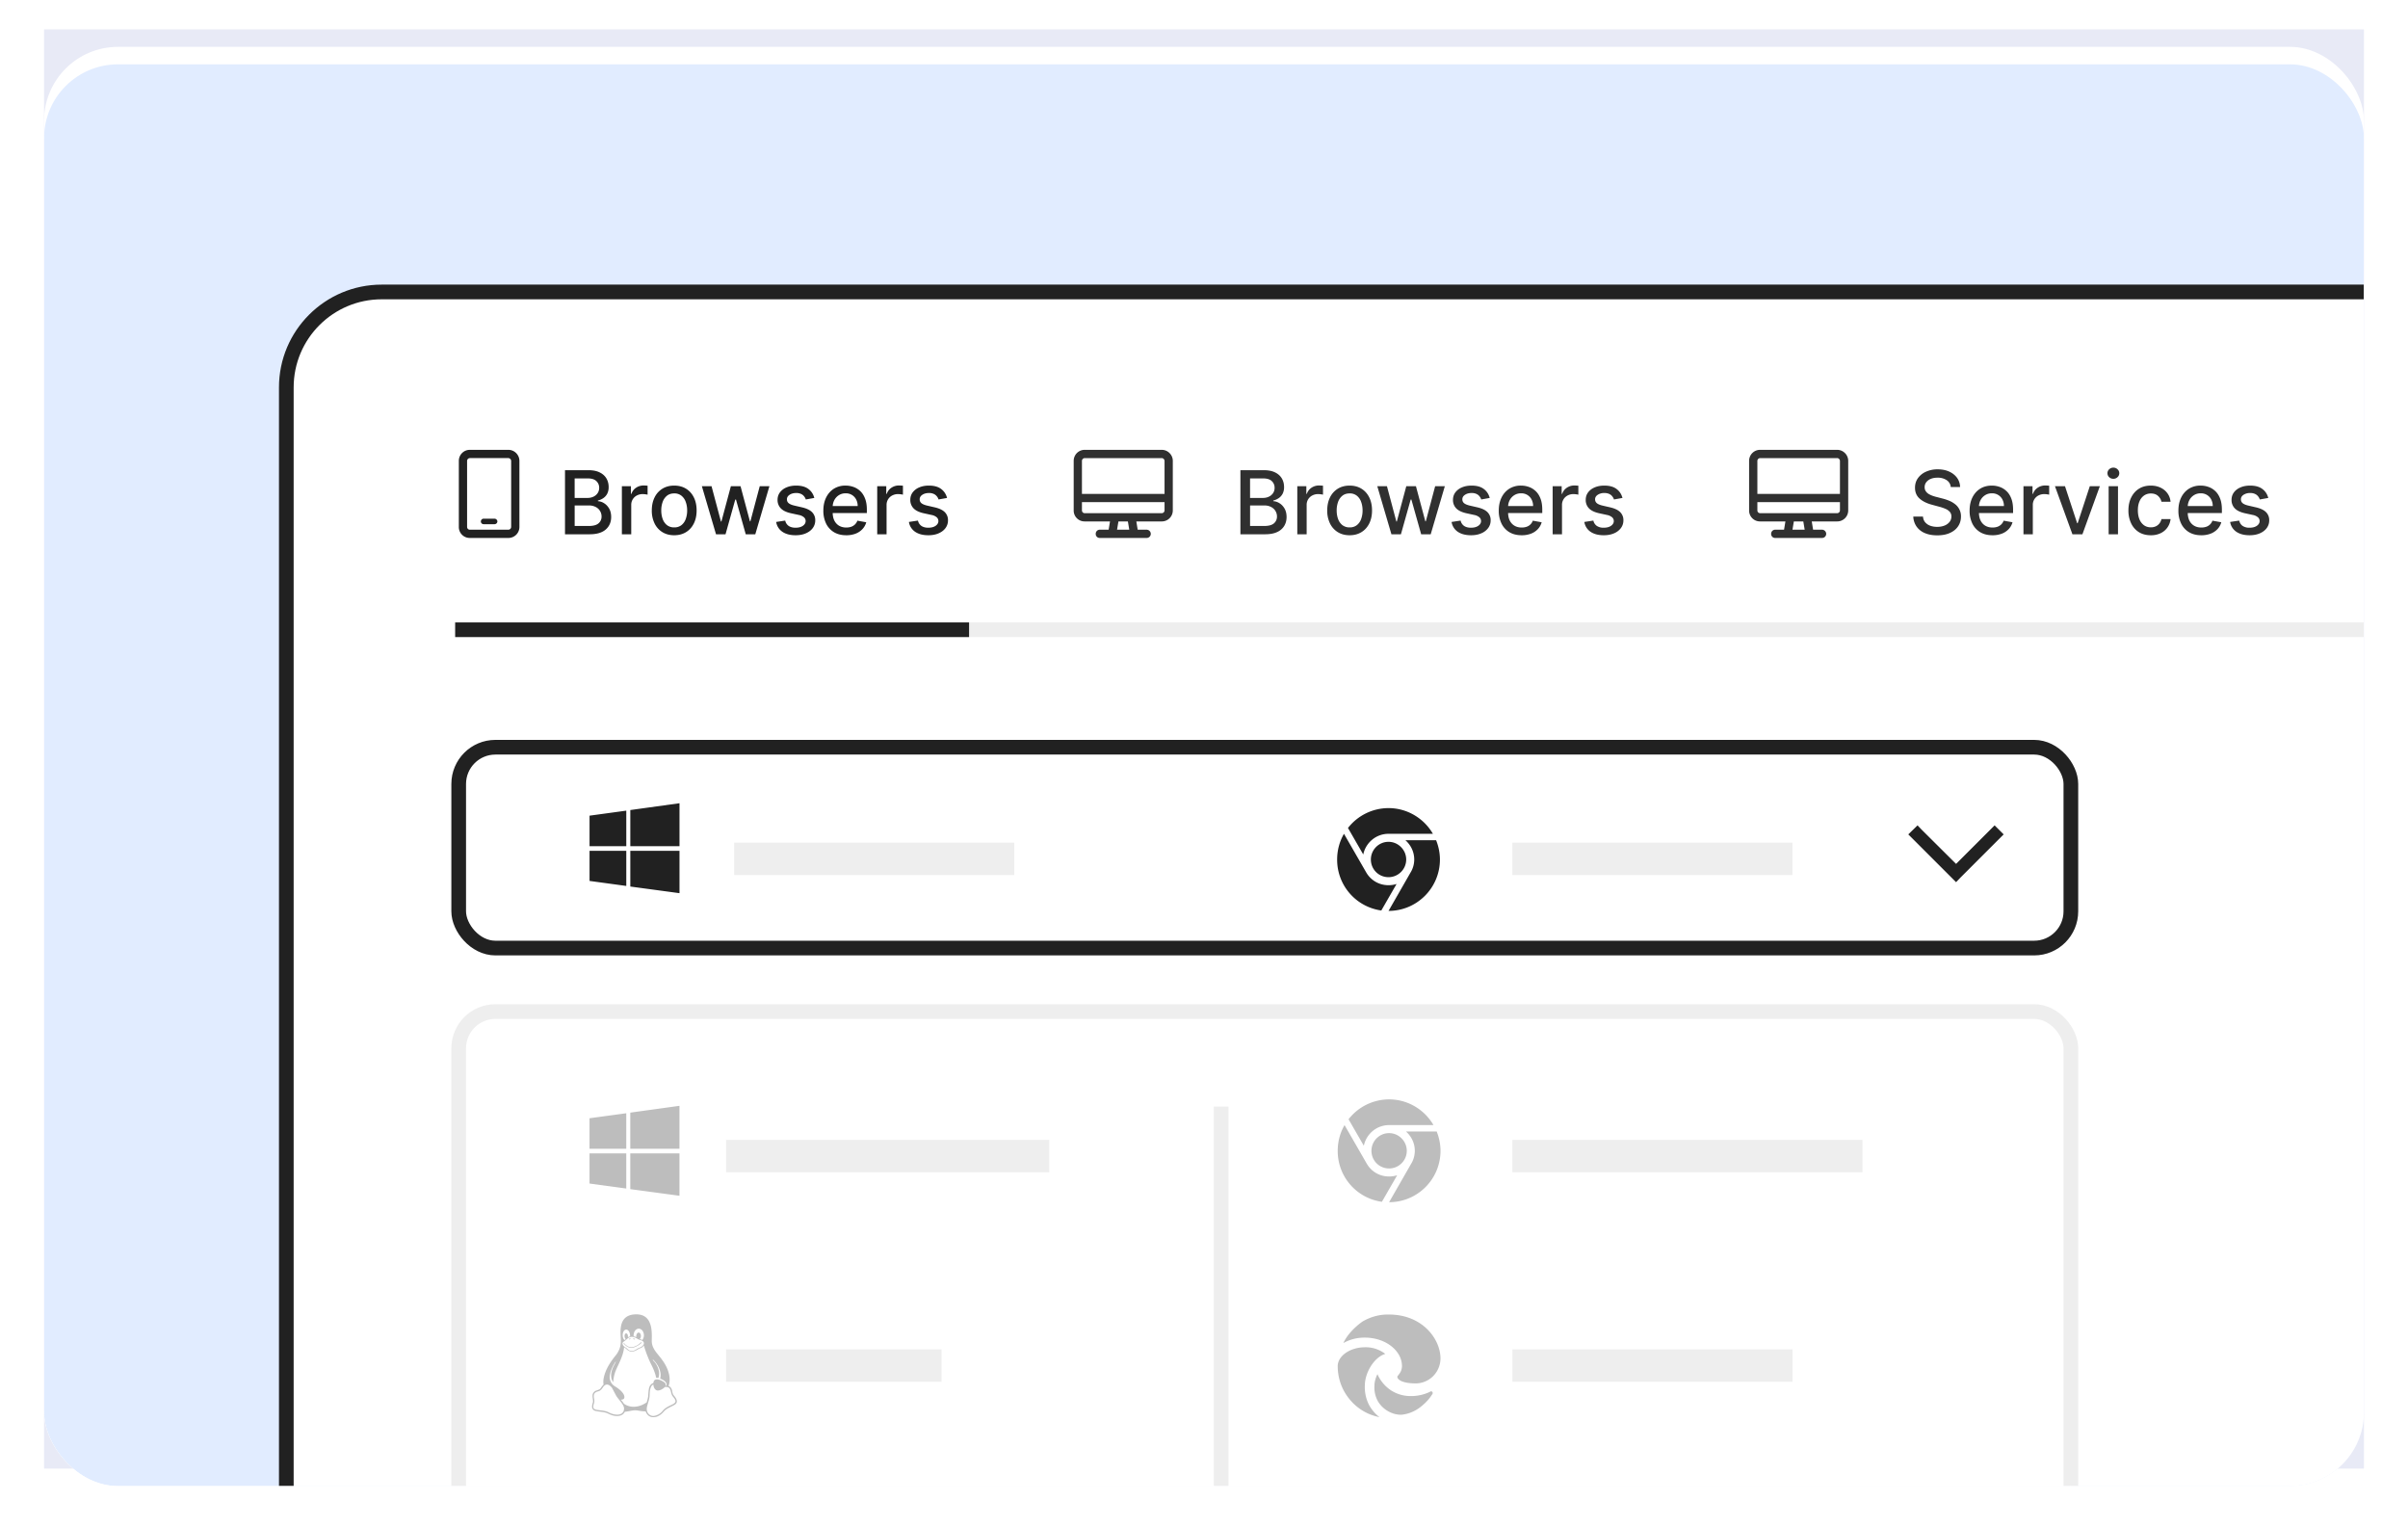 <svg width="164" height="104" viewBox="0 0 164 104" fill="none" xmlns="http://www.w3.org/2000/svg">
    <path fill="#E8EAF6" d="M3 2h158v98H3z"/>
    <g filter="url(#h0lz9f11ba)">
        <g clip-path="url(#a5tqb3oc7b)">
            <rect x="3" y="2" width="158" height="98" rx="5.037" fill="#fff"/>
            <g filter="url(#mkumvq5iqc)">
                <g clip-path="url(#sosqarji5d)">
                    <rect x="3" y="2" width="158" height="98" rx="5.037" fill="#E1ECFF"/>
                    <rect x="19.5" y="17.5" width="219.13" height="96.591" rx="6.5" fill="#fff" stroke="#212121"/>
                    <rect x="31.24" y="66.5" width="109.799" height="67.24" rx="2.5" fill="#fff" stroke="#EEE"/>
                    <path fill="#EEE" d="M49.449 75.24h22.013v2.201H49.449zM103 75.24h23.847v2.201H103z"/>
                    <path d="m40.15 73.764 2.503-.342v2.42H40.15v-2.078zm0 4.444 2.503.341v-2.392H40.15v2.05zm2.776.382 3.35.451v-2.884h-3.35v2.433zm0-5.209v2.461h3.35v-2.925l-3.35.464zM91.107 75.979c0-.629.164-1.23.465-1.75l1.504 2.611c.3.534.861.889 1.531.889.192 0 .37-.027.547-.082l-1.039 1.805a3.486 3.486 0 0 1-3.008-3.473zm4.99.902c.165-.26.26-.574.26-.902 0-.52-.232-.984-.601-1.313h2.091c.165.41.26.862.26 1.313 0 1.941-1.572 3.5-3.5 3.5l1.49-2.598zm1.532-2.652h-3.022c-.861 0-1.558.615-1.722 1.408l-1.04-1.805a3.506 3.506 0 0 1 2.762-1.353c1.285 0 2.42.71 3.022 1.75zm-4.225 1.75c0-.656.533-1.203 1.203-1.203.656 0 1.203.547 1.203 1.203 0 .67-.547 1.203-1.203 1.203-.67 0-1.203-.533-1.203-1.203z" fill="#BDBDBD"/>
                    <path fill="#EEE" d="M49.449 89.503h14.675v2.201H49.449z"/>
                    <path d="M43.158 88.81c.014 0 .028.014.041.014.014 0 .041 0 .041-.013 0-.014-.027-.028-.04-.042-.028-.013-.055-.013-.069 0-.014 0-.014.014-.014.014 0 .014.028.014.041.028zm-.3.014c.027 0 .027-.013.04-.013.028-.014.055-.014.055-.028 0 0 0-.014-.013-.014-.014-.013-.041-.013-.069 0-.014.014-.055.028-.04.041 0 .014.013.028.026.014zm3.035 3.815c-.055-.055-.082-.15-.11-.26a.51.51 0 0 0-.136-.315c-.014-.013-.041-.027-.055-.04-.014-.014-.041-.014-.055-.028.123-.369.069-.738-.054-1.08-.15-.41-.424-.766-.63-1.012-.245-.3-.464-.574-.464-.984.014-.629.068-1.791-1.04-1.805-1.394 0-1.038 1.422-1.066 1.86-.013.314-.082.56-.3.875-.26.314-.63.806-.793 1.326-.082.246-.123.492-.082.724-.096.082-.164.206-.233.287-.055.055-.137.069-.232.11a.376.376 0 0 0-.246.191c-.041.055-.041.11-.041.178 0 .055 0 .11.013.164.014.11.028.205.014.273-.068.206-.082.342-.027.438.04.096.15.15.273.164.233.055.547.041.807.178.273.136.547.191.765.136a.482.482 0 0 0 .356-.273c.164 0 .355-.068.656-.096.205-.013.465.082.752.069l.041.082c.11.232.314.342.547.314.232-.013.465-.15.656-.383.191-.218.492-.314.697-.437.11-.055.192-.137.192-.246 0-.11-.055-.233-.205-.41zm-2.694-4.32c.137-.301.465-.301.602-.014a.54.54 0 0 1-.055.56c-.027-.013-.082-.04-.178-.068.014-.014.041-.041.055-.069.069-.163 0-.369-.123-.369-.096-.013-.191.15-.164.315a.447.447 0 0 0-.178-.055.577.577 0 0 1 .041-.3zm-.546-.165c.136 0 .273.192.26.465a.67.67 0 0 0-.151.055c.027-.123-.041-.274-.123-.26-.123 0-.137.287-.028.383.014.014.028 0-.082.068-.205-.191-.136-.71.123-.71zm-.192.834c.082-.068.192-.136.192-.15.068-.055.19-.191.382-.191.096 0 .219.04.356.122.082.055.15.069.3.124.124.054.192.136.15.26-.04.095-.15.19-.313.245-.15.041-.274.22-.52.206-.055-.014-.096-.014-.137-.028-.11-.054-.164-.15-.273-.205-.11-.068-.178-.15-.192-.219-.027-.068 0-.123.055-.164zm.041 4.567c-.027.478-.602.464-1.025.246-.41-.219-.944-.096-1.053-.301-.027-.068-.027-.178.041-.356v-.013a.616.616 0 0 0-.014-.315.581.581 0 0 1 .014-.273.338.338 0 0 1 .205-.164c.137-.041.164-.041.273-.137.069-.068.123-.178.192-.246.068-.068.137-.11.246-.096.11.028.205.096.3.22l.26.491c.137.274.588.657.561.944zm-.014-.356c-.054-.096-.136-.191-.205-.273.11 0 .205-.028.233-.11.027-.095 0-.205-.096-.341-.191-.26-.533-.452-.533-.452a.715.715 0 0 1-.328-.41c-.055-.15-.041-.314 0-.478.068-.315.246-.616.369-.807.027-.027.014.041-.123.287-.11.219-.328.725-.041 1.121.014-.287.082-.574.191-.834.164-.383.52-1.025.547-1.545a.427.427 0 0 0 .082.055c.055.041.11.096.164.137.178.136.397.123.588.013.082-.04.15-.095.219-.123a.543.543 0 0 0 .3-.205c.11.424.356 1.026.507 1.313.081.164.245.492.328.889.04 0 .095 0 .15.013.178-.492-.164-1.011-.328-1.162-.055-.055-.069-.082-.028-.082.165.15.397.451.479.807a.946.946 0 0 1 0 .478c.232.096.492.246.424.479h-.055c.041-.137-.054-.233-.314-.356-.274-.11-.492-.11-.52.178-.164.055-.26.191-.3.37-.028.15-.042.341-.055.546-.014.11-.055.246-.096.397-.438.314-1.053.45-1.559.095zm3.514-.15c-.014.219-.56.26-.861.629a.939.939 0 0 1-.602.355.436.436 0 0 1-.451-.273c-.068-.15-.041-.315.014-.492.054-.192.123-.397.136-.561.014-.205.014-.383.055-.52.041-.15.096-.246.191-.287 0-.013 0-.013.014-.013 0 .177.096.369.246.41.178.04.424-.11.534-.233.123 0 .218-.013.3.069.137.123.11.424.246.574.137.164.192.26.178.342zm-3.486-3.897a.773.773 0 0 0 .11.096c.081.068.218.15.368.15.164 0 .315-.082.438-.15a2.66 2.66 0 0 0 .205-.137c.054-.054.082-.095.04-.095-.04 0-.04.04-.081.068-.068.041-.137.11-.192.137-.095.054-.273.136-.41.136a.553.553 0 0 1-.341-.136c-.041-.028-.083-.069-.11-.082-.014-.028-.014-.069-.055-.069-.013 0-.027.041.028.082z" fill="#BDBDBD"/>
                    <path fill="#EEE" d="M103.002 89.504h19.078v2.201h-19.078z"/>
                    <path d="M92.748 87.635c.56-.342 1.19-.52 1.846-.506 2.296 0 3.513 1.681 3.513 2.994a1.735 1.735 0 0 1-.492 1.19 1.688 1.688 0 0 1-1.19.505c-1.025 0-1.257-.314-1.257-.437 0-.055.027-.082.068-.123l.014-.014.013-.027a.883.883 0 0 0 .22-.574c0-1.067-1.136-1.942-2.516-1.942a2.925 2.925 0 0 0-1.477.37c.37-.794 1.135-1.34 1.244-1.423l.014-.013zm.205 4.347c-.014.41.068.82.232 1.19.178.369.438.697.766.943a3.468 3.468 0 0 1-2.037-1.217 3.532 3.532 0 0 1-.807-2.255c0-.698.848-1.286 1.86-1.286.492-.013.984.15 1.38.452l-.04.013c-.712.233-1.354 1.244-1.354 2.16zm4.566.602v.014a3.046 3.046 0 0 1-.588.67c-.41.382-.93.629-1.476.683a1.7 1.7 0 0 1-.738-.15 1.905 1.905 0 0 1-.848-.725 1.911 1.911 0 0 1-.26-1.094c0-.273.082-.546.205-.793.192.452.52.834.93 1.108.41.26.889.396 1.38.383.425 0 .849-.096 1.231-.274l.028-.013c.054-.041.109-.055.164 0 .054.068.027.123-.014.191h-.014z" fill="#BDBDBD"/>
                    <path d="M83.168 72.97v28.801" stroke="#EEE"/>
                    <rect x="31.24" y="48.5" width="109.799" height="13.675" rx="2.5" fill="#fff" stroke="#212121"/>
                    <path fill="#EEE" d="M103 55h19.078v2.201H103zM50 55h19.078v2.201H50z"/>
                    <path d="m40.153 53.16 2.501-.342v2.42h-2.502V53.16zm0 4.444 2.501.341v-2.392h-2.502v2.05zm2.775.382 3.35.452v-2.885h-3.35v2.433zm0-5.209v2.461h3.35v-2.925l-3.35.464zM91.068 56.145c0-.63.164-1.23.465-1.75l1.504 2.61c.3.534.861.89 1.531.89.192 0 .37-.028.547-.083l-1.039 1.805a3.486 3.486 0 0 1-3.008-3.472zm4.99.902c.164-.26.26-.574.26-.902 0-.52-.232-.985-.601-1.313h2.091c.164.41.26.861.26 1.313 0 1.94-1.572 3.5-3.5 3.5l1.49-2.598zm1.532-2.652h-3.022c-.861 0-1.558.615-1.722 1.408l-1.04-1.805a3.505 3.505 0 0 1 2.762-1.353c1.285 0 2.42.71 3.022 1.75zm-4.225 1.75c0-.657.533-1.204 1.203-1.204.656 0 1.203.547 1.203 1.203 0 .67-.547 1.204-1.203 1.204-.67 0-1.203-.533-1.203-1.203zM133.221 57.689l.301-.315 2.625-2.625.315-.314-.616-.615-.314.314-2.311 2.31-2.324-2.31-.301-.314-.629.615.315.314 2.625 2.625.314.315zM32 28.813a.193.193 0 0 0-.188.187v4.5c0 .105.082.188.188.188h2.625a.193.193 0 0 0 .188-.188V29a.202.202 0 0 0-.188-.188H32zm-.75.187c0-.41.328-.75.75-.75h2.625c.41 0 .75.34.75.75v4.5c0 .422-.34.75-.75.75H32a.74.74 0 0 1-.75-.75V29zm1.688 3.938h.75c.093 0 .187.093.187.187a.193.193 0 0 1-.188.188h-.75a.185.185 0 0 1-.187-.188c0-.094.082-.188.188-.188zM38.48 34v-4.364h1.597c.31 0 .567.052.77.154.203.1.355.238.456.411.1.172.15.366.15.582a.966.966 0 0 1-.1.46.825.825 0 0 1-.268.298c-.11.074-.233.128-.366.162v.043a.87.87 0 0 1 .424.14c.139.086.254.207.345.365.09.157.136.35.136.575 0 .223-.052.423-.157.6a1.074 1.074 0 0 1-.482.42c-.217.103-.495.154-.833.154h-1.673zm.658-.565h.95c.315 0 .541-.06.678-.183a.59.59 0 0 0 .204-.458.719.719 0 0 0-.402-.654.956.956 0 0 0-.456-.102h-.974v1.397zm0-1.91h.882c.148 0 .28-.03.398-.086a.697.697 0 0 0 .284-.239.633.633 0 0 0 .106-.366.606.606 0 0 0-.19-.454c-.126-.122-.32-.183-.581-.183h-.9v1.327zM42.354 34v-3.273h.616v.52h.034a.791.791 0 0 1 .315-.415.902.902 0 0 1 .516-.154 2.765 2.765 0 0 1 .27.015v.61a1.138 1.138 0 0 0-.136-.024 1.307 1.307 0 0 0-.196-.015.831.831 0 0 0-.403.096.712.712 0 0 0-.379.641V34h-.637zm3.564.066c-.307 0-.574-.07-.803-.21a1.422 1.422 0 0 1-.533-.591 1.959 1.959 0 0 1-.19-.886c0-.34.064-.637.19-.891a1.42 1.42 0 0 1 .533-.592c.229-.141.496-.211.803-.211.307 0 .575.07.803.21.23.141.407.339.533.593.127.254.19.551.19.89 0 .339-.064.634-.19.887s-.304.45-.533.59c-.228.14-.496.211-.803.211zm.002-.535a.764.764 0 0 0 .495-.157.923.923 0 0 0 .29-.42 1.67 1.67 0 0 0 .095-.578c0-.208-.032-.4-.096-.575a.938.938 0 0 0-.29-.424.757.757 0 0 0-.494-.16c-.2 0-.366.054-.498.16a.952.952 0 0 0-.292.424 1.698 1.698 0 0 0-.094.575c0 .21.031.403.094.578a.938.938 0 0 0 .292.42.776.776 0 0 0 .498.157zm2.845.469-.963-3.273h.658l.641 2.404h.032l.644-2.404h.658l.64 2.393h.031l.637-2.393h.659L51.44 34h-.65l-.665-2.363h-.049L49.413 34h-.648zm6.694-2.474-.578.103a.685.685 0 0 0-.115-.211.569.569 0 0 0-.209-.164.754.754 0 0 0-.33-.064c-.18 0-.33.04-.451.121-.121.08-.182.183-.182.309 0 .11.04.197.122.264.08.067.212.122.392.164l.52.12c.301.07.525.176.673.321a.756.756 0 0 1 .222.565c0 .196-.057.37-.17.524-.113.152-.27.271-.472.358-.2.087-.432.13-.696.13-.367 0-.666-.078-.897-.234a.991.991 0 0 1-.426-.672l.615-.093a.59.59 0 0 0 .237.364c.12.081.275.122.466.122.21 0 .376-.044.501-.13.125-.089.188-.196.188-.322a.334.334 0 0 0-.115-.258.754.754 0 0 0-.348-.158l-.554-.121c-.305-.07-.531-.18-.677-.333a.803.803 0 0 1-.218-.577c0-.193.054-.362.162-.507a1.06 1.06 0 0 1 .448-.339c.19-.082.408-.123.654-.123.354 0 .632.076.835.23.203.152.338.356.403.611zm2.175 2.54c-.323 0-.6-.069-.833-.207a1.402 1.402 0 0 1-.537-.586 1.982 1.982 0 0 1-.188-.888c0-.335.063-.63.188-.886.126-.256.302-.456.528-.6a1.46 1.46 0 0 1 .797-.214c.185 0 .364.03.537.091a1.3 1.3 0 0 1 .467.288c.137.13.246.3.325.51.08.206.12.459.12.756v.225h-2.602v-.477h1.977a.941.941 0 0 0-.102-.445.773.773 0 0 0-.718-.422.832.832 0 0 0-.469.132.888.888 0 0 0-.306.34.985.985 0 0 0-.107.455v.373c0 .218.038.404.115.558.078.153.187.27.326.351.14.08.302.12.488.12.12 0 .23-.017.33-.051a.687.687 0 0 0 .424-.415l.603.108a1.091 1.091 0 0 1-.26.466 1.26 1.26 0 0 1-.466.31 1.748 1.748 0 0 1-.637.108zm2.11-.066v-3.273h.616v.52h.035a.79.79 0 0 1 .315-.415.902.902 0 0 1 .515-.154 2.762 2.762 0 0 1 .271.015v.61a1.134 1.134 0 0 0-.136-.024 1.307 1.307 0 0 0-.196-.015.831.831 0 0 0-.403.096.712.712 0 0 0-.38.641V34h-.636zm4.756-2.474-.578.103a.684.684 0 0 0-.115-.211.57.57 0 0 0-.209-.164.754.754 0 0 0-.33-.064c-.18 0-.33.04-.451.121-.121.08-.181.183-.181.309 0 .11.04.197.12.264.082.067.213.122.393.164l.52.12c.301.07.525.176.673.321a.756.756 0 0 1 .222.565c0 .196-.057.37-.17.524-.113.152-.27.271-.472.358-.2.087-.432.13-.696.13-.367 0-.666-.078-.897-.234a.99.99 0 0 1-.426-.672l.615-.093a.59.59 0 0 0 .237.364c.12.081.275.122.466.122.21 0 .376-.044.501-.13.125-.089.188-.196.188-.322a.334.334 0 0 0-.115-.258.754.754 0 0 0-.348-.158l-.554-.121c-.305-.07-.531-.18-.677-.333a.803.803 0 0 1-.218-.577c0-.193.054-.362.162-.507a1.06 1.06 0 0 1 .448-.339c.19-.082.408-.123.654-.123.354 0 .632.076.835.23.203.152.338.356.403.611z" fill="#212121"/>
                    <path d="M79.125 28.813h-5.25a.193.193 0 0 0-.188.187v2.25h5.626V29a.202.202 0 0 0-.188-.188zm.75 2.437v1.125c0 .422-.34.75-.75.75h-1.734l.093.563h.61c.152 0 .281.128.281.28a.278.278 0 0 1-.281.282H74.906a.27.27 0 0 1-.281-.281c0-.153.117-.282.281-.282h.598l.094-.562h-1.723a.74.74 0 0 1-.75-.75V29c0-.41.328-.75.75-.75h5.25c.41 0 .75.34.75.75v2.25zm-6.188.563v.562c0 .105.082.188.188.188h5.25a.193.193 0 0 0 .188-.188v-.563h-5.626zm2.391 1.875h.832l-.094-.563h-.644l-.094.563zM84.48 34v-4.364h1.597c.31 0 .567.052.77.154.203.1.355.238.456.411.1.172.15.366.15.582a.966.966 0 0 1-.1.46.825.825 0 0 1-.268.298c-.11.074-.233.128-.366.162v.043a.87.87 0 0 1 .424.14c.139.086.254.207.345.365.09.157.136.35.136.575 0 .223-.052.423-.157.6a1.074 1.074 0 0 1-.482.42c-.217.103-.495.154-.833.154h-1.673zm.658-.565h.95c.315 0 .541-.06.678-.183a.59.59 0 0 0 .204-.458.719.719 0 0 0-.403-.654.956.956 0 0 0-.455-.102h-.974v1.397zm0-1.91h.882c.148 0 .28-.03.398-.086a.697.697 0 0 0 .284-.239.633.633 0 0 0 .106-.366.606.606 0 0 0-.19-.454c-.126-.122-.32-.183-.581-.183h-.9v1.327zM88.354 34v-3.273h.616v.52h.034a.791.791 0 0 1 .315-.415.902.902 0 0 1 .516-.154 2.765 2.765 0 0 1 .27.015v.61a1.138 1.138 0 0 0-.136-.024 1.307 1.307 0 0 0-.196-.015.831.831 0 0 0-.403.096.712.712 0 0 0-.379.641V34h-.637zm3.564.066c-.307 0-.574-.07-.803-.21a1.422 1.422 0 0 1-.533-.591 1.959 1.959 0 0 1-.19-.886c0-.34.064-.637.19-.891a1.42 1.42 0 0 1 .533-.592c.229-.141.496-.211.803-.211.307 0 .575.07.803.21.23.141.407.339.533.593.126.254.19.551.19.89 0 .339-.064.634-.19.887s-.304.45-.533.59c-.228.14-.496.211-.803.211zm.002-.535a.764.764 0 0 0 .495-.157.923.923 0 0 0 .29-.42 1.67 1.67 0 0 0 .095-.578c0-.208-.032-.4-.096-.575a.938.938 0 0 0-.29-.424.757.757 0 0 0-.494-.16c-.2 0-.366.054-.498.16a.952.952 0 0 0-.292.424 1.698 1.698 0 0 0-.094.575c0 .21.031.403.094.578a.938.938 0 0 0 .292.42.776.776 0 0 0 .498.157zm2.845.469-.963-3.273h.658l.641 2.404h.032l.644-2.404h.658l.64 2.393h.031l.637-2.393h.659L97.44 34h-.65l-.665-2.363h-.049L95.412 34h-.647zm6.694-2.474-.578.103a.672.672 0 0 0-.115-.211.566.566 0 0 0-.208-.164.762.762 0 0 0-.331-.064c-.18 0-.33.04-.451.121-.121.08-.181.183-.181.309 0 .11.04.197.12.264.082.067.213.122.393.164l.52.12c.301.07.525.176.673.321a.755.755 0 0 1 .222.565c0 .196-.057.37-.171.524a1.114 1.114 0 0 1-.471.358c-.2.087-.432.13-.696.13-.367 0-.666-.078-.897-.234a.991.991 0 0 1-.426-.672l.615-.093a.59.59 0 0 0 .237.364c.12.081.275.122.466.122.209 0 .376-.044.501-.13.125-.089.188-.196.188-.322a.337.337 0 0 0-.115-.258.762.762 0 0 0-.348-.158l-.554-.121c-.305-.07-.531-.18-.677-.333a.803.803 0 0 1-.218-.577c0-.193.054-.362.162-.507a1.06 1.06 0 0 1 .448-.339c.19-.082.408-.123.654-.123.354 0 .632.076.835.23.203.152.337.356.403.611zm2.175 2.54c-.323 0-.6-.069-.833-.207a1.396 1.396 0 0 1-.537-.586 1.982 1.982 0 0 1-.188-.888c0-.335.063-.63.188-.886a1.45 1.45 0 0 1 .528-.6 1.46 1.46 0 0 1 .797-.214c.185 0 .364.03.537.091.173.061.329.157.467.288.137.13.246.3.326.51.079.206.119.459.119.756v.225h-2.602v-.477h1.978a.943.943 0 0 0-.103-.445.774.774 0 0 0-.718-.422.834.834 0 0 0-.469.132.882.882 0 0 0-.306.34.985.985 0 0 0-.107.455v.373c0 .218.038.404.115.558.078.153.187.27.326.351.139.08.302.12.488.12.121 0 .231-.017.33-.051a.674.674 0 0 0 .424-.415l.603.108a1.089 1.089 0 0 1-.26.466 1.257 1.257 0 0 1-.466.31 1.749 1.749 0 0 1-.637.108zm2.111-.066v-3.273h.615v.52h.035a.785.785 0 0 1 .315-.415.902.902 0 0 1 .515-.154 2.77 2.77 0 0 1 .271.015v.61a1.116 1.116 0 0 0-.136-.024 1.317 1.317 0 0 0-.196-.015.832.832 0 0 0-.403.096.714.714 0 0 0-.379.641V34h-.637zm4.755-2.474-.578.103a.672.672 0 0 0-.115-.211.566.566 0 0 0-.208-.164.762.762 0 0 0-.331-.064.79.79 0 0 0-.451.121c-.121.08-.182.183-.182.309 0 .11.041.197.122.264.081.067.212.122.392.164l.52.12c.301.07.525.176.673.321a.755.755 0 0 1 .222.565c0 .196-.057.37-.171.524a1.114 1.114 0 0 1-.471.358c-.2.087-.432.13-.696.13-.367 0-.666-.078-.897-.234a.987.987 0 0 1-.426-.672l.615-.093a.59.59 0 0 0 .237.364.814.814 0 0 0 .466.122c.209 0 .376-.044.501-.13.125-.089.188-.196.188-.322a.337.337 0 0 0-.115-.258.757.757 0 0 0-.348-.158l-.554-.121c-.305-.07-.531-.18-.677-.333a.803.803 0 0 1-.218-.577c0-.193.054-.362.162-.507.108-.145.257-.258.448-.339.19-.082.408-.123.654-.123.354 0 .632.076.835.23.203.152.337.356.403.611zM125.125 28.813h-5.25a.193.193 0 0 0-.187.187v2.25h5.624V29c0-.094-.093-.188-.187-.188zm.75 2.437v1.125c0 .422-.34.75-.75.75h-1.734l.093.563h.61c.152 0 .281.128.281.28a.278.278 0 0 1-.281.282H120.906a.27.27 0 0 1-.281-.281c0-.153.117-.282.281-.282h.598l.094-.562h-1.723a.74.74 0 0 1-.75-.75V29c0-.41.328-.75.75-.75h5.25c.41 0 .75.34.75.75v2.25zm-6.187.563v.562c0 .105.082.188.187.188h5.25a.192.192 0 0 0 .187-.188v-.563h-5.624zm2.39 1.875h.832l-.094-.563h-.644l-.094.563zM132.859 30.783a.62.62 0 0 0-.281-.47 1.081 1.081 0 0 0-.622-.167c-.179 0-.334.028-.465.085a.714.714 0 0 0-.304.23.544.544 0 0 0-.107.33c0 .104.024.193.073.269a.638.638 0 0 0 .194.19c.081.049.167.09.26.125.092.033.181.06.266.081l.426.11c.139.035.282.081.428.14.147.058.282.134.407.23a1.026 1.026 0 0 1 .42.859c0 .246-.064.466-.192.657-.126.192-.31.343-.552.454-.24.111-.53.166-.871.166-.327 0-.609-.051-.848-.155a1.297 1.297 0 0 1-.56-.441 1.277 1.277 0 0 1-.224-.682h.66c.013.158.064.29.154.394a.827.827 0 0 0 .347.232c.142.05.298.075.467.075.186 0 .351-.03.496-.087a.835.835 0 0 0 .345-.248.585.585 0 0 0 .126-.372.457.457 0 0 0-.111-.318.814.814 0 0 0-.296-.204 2.883 2.883 0 0 0-.42-.143l-.515-.14c-.35-.096-.627-.236-.831-.42-.203-.185-.305-.43-.305-.733 0-.252.068-.471.205-.659a1.34 1.34 0 0 1 .554-.437 1.89 1.89 0 0 1 .788-.157c.295 0 .556.052.782.155.227.104.406.247.537.428.13.18.199.388.204.623h-.635zm2.841 3.283c-.322 0-.6-.069-.833-.207a1.396 1.396 0 0 1-.537-.586 1.982 1.982 0 0 1-.187-.888c0-.335.062-.63.187-.886.126-.256.303-.456.528-.6.228-.143.493-.214.797-.214.185 0 .364.03.537.091.174.061.329.157.467.288.138.13.246.3.326.51.079.206.119.459.119.756v.225h-2.601v-.477h1.977a.942.942 0 0 0-.102-.445.776.776 0 0 0-.718-.422.832.832 0 0 0-.469.132.885.885 0 0 0-.307.34.984.984 0 0 0-.106.455v.373c0 .218.038.404.115.558.078.153.186.27.326.351.139.08.301.12.487.12.121 0 .231-.017.331-.051a.722.722 0 0 0 .258-.158.699.699 0 0 0 .166-.258l.603.109a1.099 1.099 0 0 1-.26.466 1.261 1.261 0 0 1-.467.31 1.745 1.745 0 0 1-.637.108zm2.111-.066v-3.273h.616v.52h.034a.795.795 0 0 1 .315-.415.903.903 0 0 1 .516-.154 2.77 2.77 0 0 1 .27.015v.61a1.116 1.116 0 0 0-.136-.024 1.307 1.307 0 0 0-.196-.015.835.835 0 0 0-.403.096.71.71 0 0 0-.379.641V34h-.637zm5.202-3.273L141.826 34h-.681l-1.189-3.273h.684l.828 2.519h.034l.827-2.519h.684zm.599 3.273v-3.273h.637V34h-.637zm.322-3.778a.406.406 0 0 1-.286-.11.36.36 0 0 1-.117-.269c0-.105.039-.195.117-.268a.402.402 0 0 1 .286-.113c.11 0 .205.037.283.113a.35.35 0 0 1 .119.268.355.355 0 0 1-.119.268.398.398 0 0 1-.283.111zm2.551 3.844c-.317 0-.59-.072-.819-.215a1.425 1.425 0 0 1-.524-.599 1.995 1.995 0 0 1-.183-.873c0-.333.062-.626.187-.88.125-.256.302-.456.529-.6.227-.143.495-.214.803-.214.249 0 .47.046.665.138.195.091.351.219.471.384.121.164.192.357.215.577h-.62a.743.743 0 0 0-.234-.396c-.121-.111-.283-.166-.486-.166a.793.793 0 0 0-.467.14.905.905 0 0 0-.309.397c-.074.17-.111.372-.111.605 0 .238.037.444.109.617a.922.922 0 0 0 .307.403c.133.095.29.143.471.143a.79.79 0 0 0 .328-.066.673.673 0 0 0 .249-.194.732.732 0 0 0 .143-.303h.62a1.19 1.19 0 0 1-.669.959 1.502 1.502 0 0 1-.675.143zm3.436 0c-.323 0-.6-.069-.833-.207a1.396 1.396 0 0 1-.537-.586 1.982 1.982 0 0 1-.188-.888c0-.335.063-.63.188-.886a1.45 1.45 0 0 1 .528-.6 1.46 1.46 0 0 1 .797-.214c.185 0 .364.03.537.091.173.061.329.157.467.288.137.13.246.3.326.51.079.206.119.459.119.756v.225h-2.602v-.477h1.978a.931.931 0 0 0-.103-.445.774.774 0 0 0-.718-.422.829.829 0 0 0-.468.132.877.877 0 0 0-.307.34.985.985 0 0 0-.107.455v.373c0 .218.039.404.115.558.078.153.187.27.326.351.139.08.302.12.488.12.121 0 .231-.017.33-.051a.674.674 0 0 0 .424-.415l.603.108a1.087 1.087 0 0 1-.259.466 1.27 1.27 0 0 1-.467.31 1.749 1.749 0 0 1-.637.108zm4.563-2.54-.577.103a.693.693 0 0 0-.115-.211.57.57 0 0 0-.209-.164.754.754 0 0 0-.33-.064.793.793 0 0 0-.452.121c-.121.08-.181.183-.181.309 0 .11.04.197.121.264.081.067.212.122.392.164l.52.12c.301.07.526.176.674.321a.758.758 0 0 1 .221.565c0 .196-.057.37-.17.524-.113.152-.27.271-.471.358-.201.087-.433.13-.697.13-.366 0-.665-.078-.897-.234a.987.987 0 0 1-.426-.672l.616-.093c.038.16.117.282.236.364a.816.816 0 0 0 .467.122c.209 0 .375-.044.5-.13.125-.089.188-.196.188-.322a.333.333 0 0 0-.115-.258.752.752 0 0 0-.347-.158l-.554-.121c-.306-.07-.532-.18-.678-.333a.802.802 0 0 1-.217-.577c0-.193.054-.362.162-.507.108-.145.257-.258.447-.339.19-.082.409-.123.654-.123.354 0 .632.076.835.23.204.152.338.356.403.611z" fill="#303030"/>
                    <path fill="#EEE" d="M31 40h130v1H31z"/>
                    <path fill="#212121" d="M31 40h35v1H31z"/>
                </g>
            </g>
        </g>
    </g>
    <defs>
        <clipPath id="a5tqb3oc7b">
            <rect x="3" y="2" width="158" height="98" rx="5.037" fill="#fff"/>
        </clipPath>
        <clipPath id="sosqarji5d">
            <rect x="3" y="2" width="158" height="98" rx="5.037" fill="#fff"/>
        </clipPath>
        <filter id="h0lz9f11ba" x=".62" y=".81" width="162.761" height="102.761" filterUnits="userSpaceOnUse" color-interpolation-filters="sRGB">
            <feFlood flood-opacity="0" result="BackgroundImageFix"/>
            <feColorMatrix in="SourceAlpha" values="0 0 0 0 0 0 0 0 0 0 0 0 0 0 0 0 0 0 127 0" result="hardAlpha"/>
            <feOffset dy="1.19"/>
            <feGaussianBlur stdDeviation="1.19"/>
            <feColorMatrix values="0 0 0 0 0.765 0 0 0 0 0.78 0 0 0 0 0.816 0 0 0 0.1 0"/>
            <feBlend in2="BackgroundImageFix" result="effect1_dropShadow_1249_9259"/>
            <feBlend in="SourceGraphic" in2="effect1_dropShadow_1249_9259" result="shape"/>
        </filter>
        <filter id="mkumvq5iqc" x=".62" y=".81" width="162.761" height="102.761" filterUnits="userSpaceOnUse" color-interpolation-filters="sRGB">
            <feFlood flood-opacity="0" result="BackgroundImageFix"/>
            <feColorMatrix in="SourceAlpha" values="0 0 0 0 0 0 0 0 0 0 0 0 0 0 0 0 0 0 127 0" result="hardAlpha"/>
            <feOffset dy="1.19"/>
            <feGaussianBlur stdDeviation="1.19"/>
            <feColorMatrix values="0 0 0 0 0.765 0 0 0 0 0.78 0 0 0 0 0.816 0 0 0 0.1 0"/>
            <feBlend in2="BackgroundImageFix" result="effect1_dropShadow_1249_9259"/>
            <feBlend in="SourceGraphic" in2="effect1_dropShadow_1249_9259" result="shape"/>
        </filter>
    </defs>
</svg>
